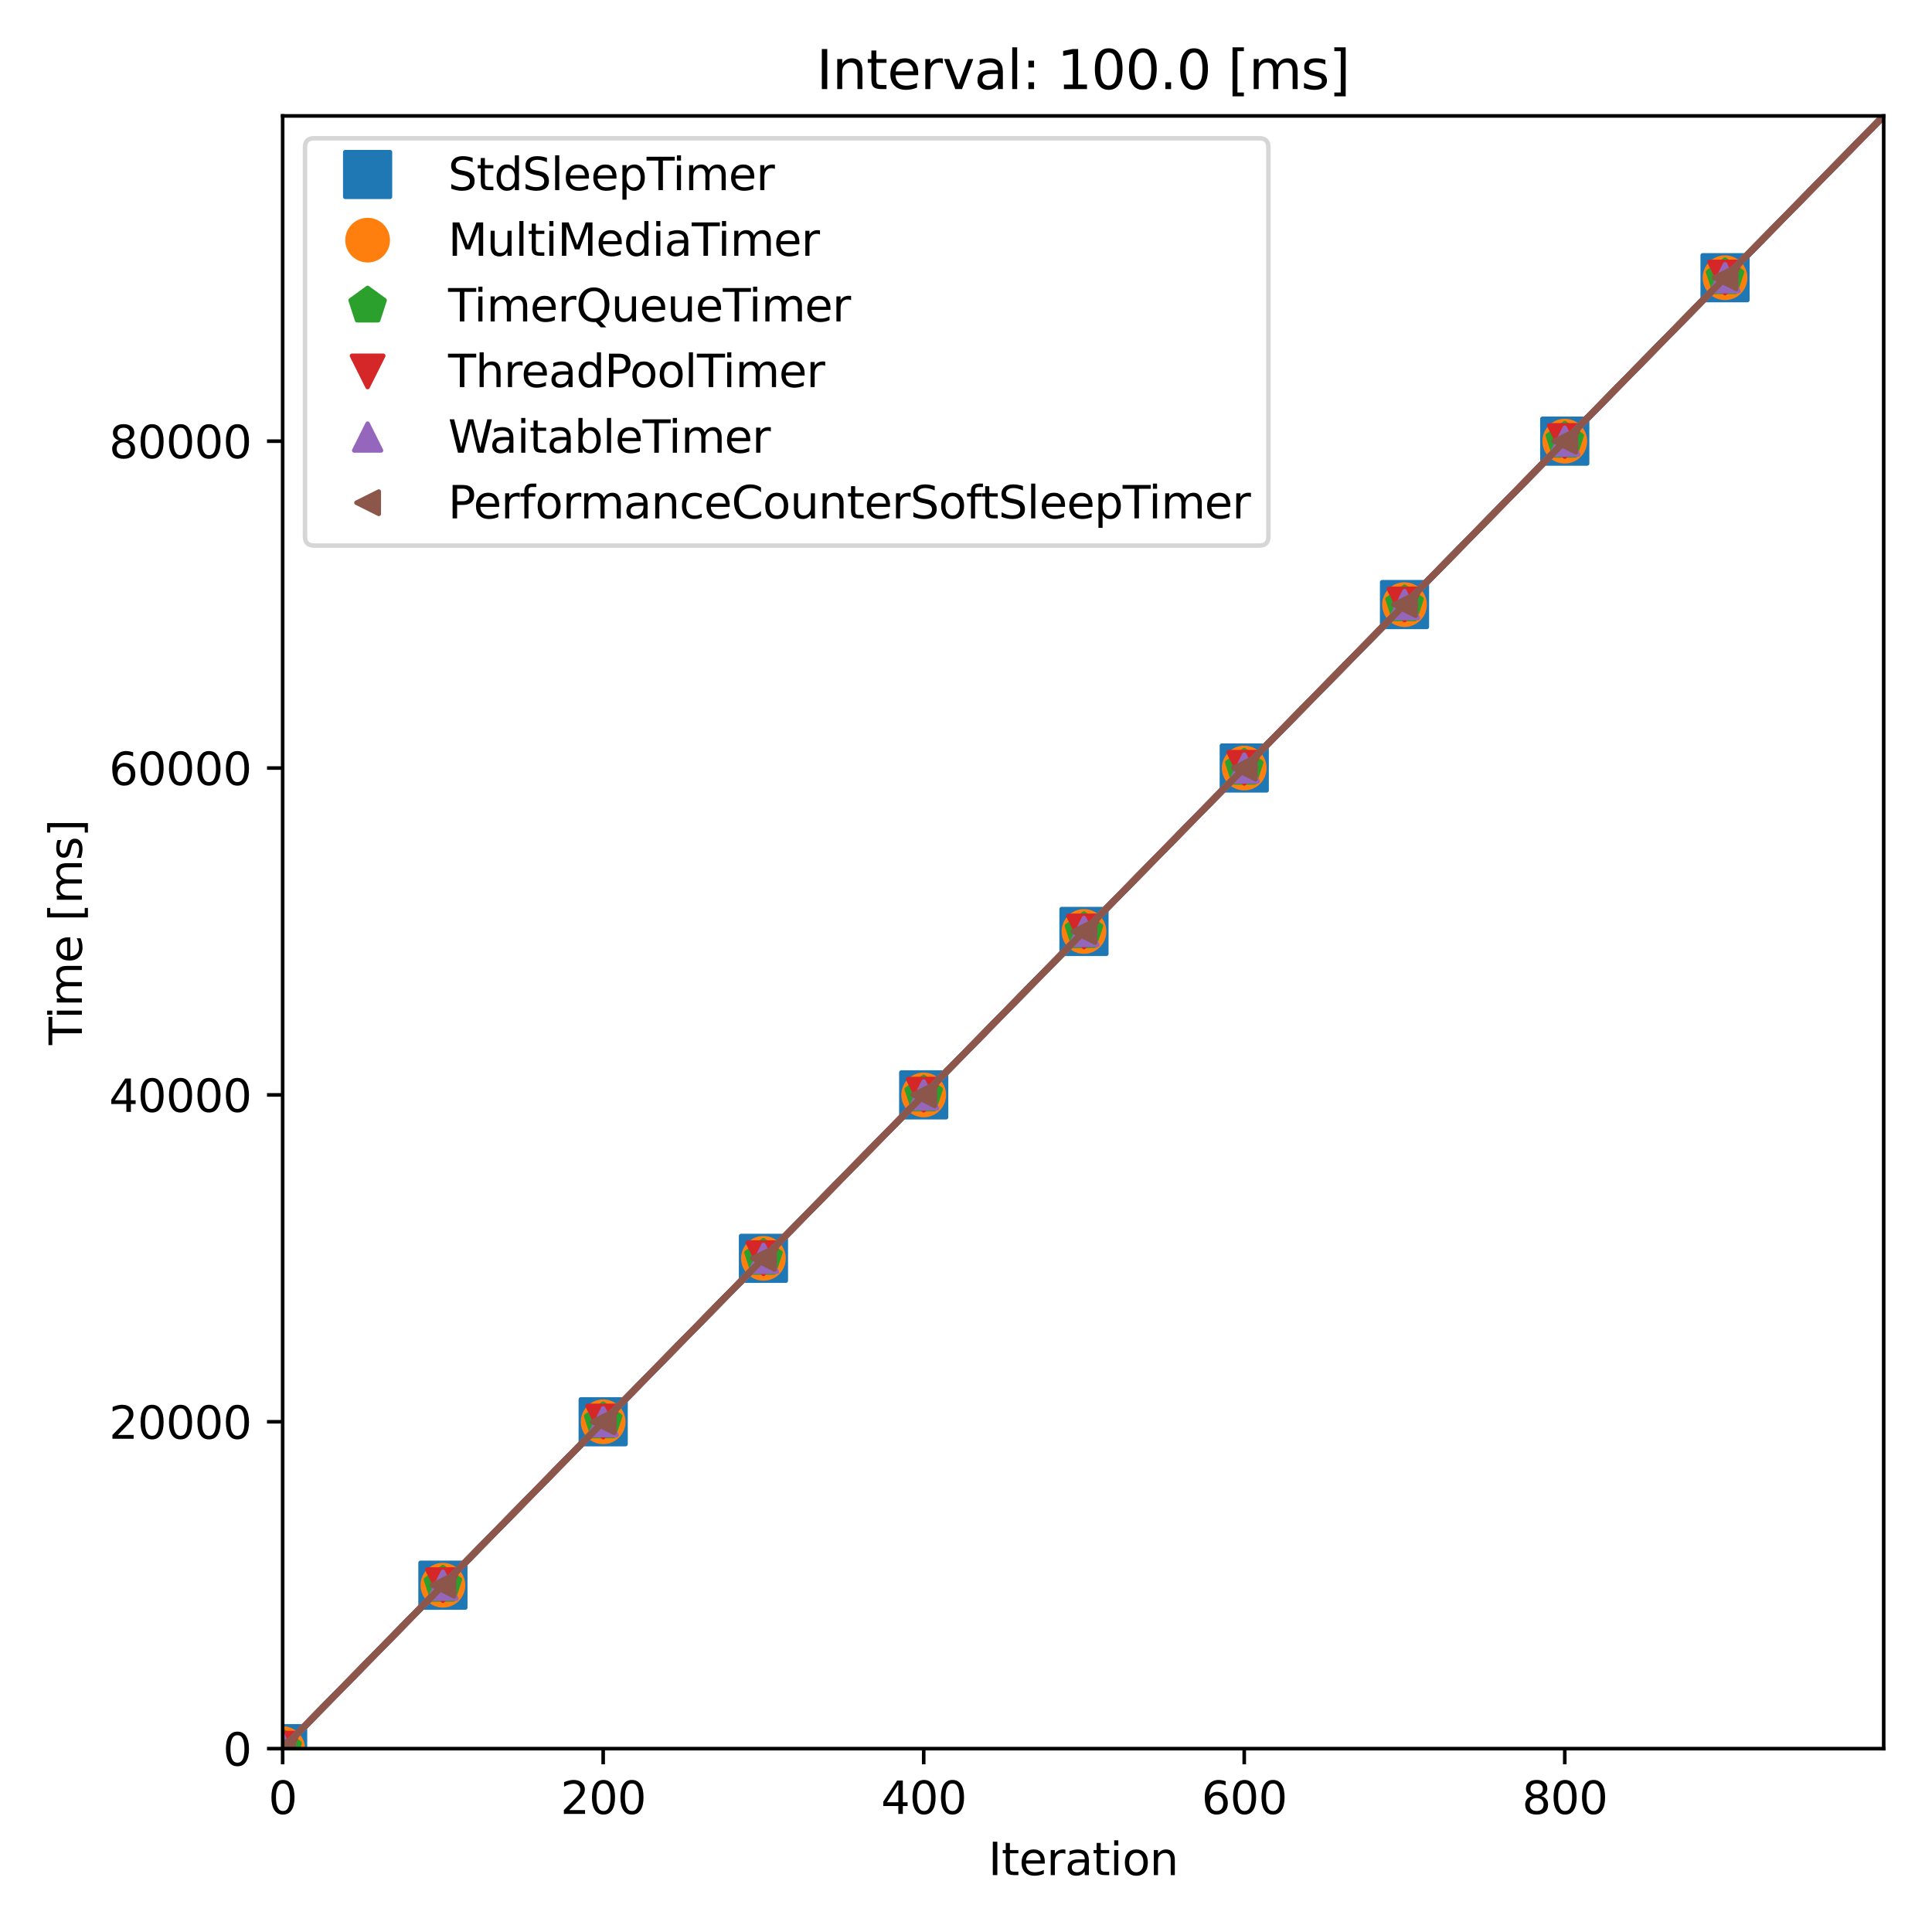 <?xml version="1.0" encoding="utf-8" standalone="no"?>
<!DOCTYPE svg PUBLIC "-//W3C//DTD SVG 1.1//EN"
  "http://www.w3.org/Graphics/SVG/1.1/DTD/svg11.dtd">
<svg xmlns:xlink="http://www.w3.org/1999/xlink" width="432pt" height="432pt" viewBox="0 0 432 432" xmlns="http://www.w3.org/2000/svg" version="1.1">
 <defs>
  <style type="text/css">*{stroke-linejoin: round; stroke-linecap: butt}</style>
 </defs>
 <g id="figure_1">
  <g id="patch_1">
   <path d="M 0 432 
L 432 432 
L 432 0 
L 0 0 
z
" style="fill: #ffffff"/>
  </g>
  <g id="axes_1">
   <g id="patch_2">
    <path d="M 63.2 391 
L 421.2 391 
L 421.2 25.92 
L 63.2 25.92 
z
" style="fill: #ffffff"/>
   </g>
   <g id="matplotlib.axis_1">
    <g id="xtick_1">
     <g id="line2d_1">
      <defs>
       <path id="mbe7ef3794d" d="M 0 0 
L 0 3.5 
" style="stroke: #000000; stroke-width: 0.8"/>
      </defs>
      <g>
       <use xlink:href="#mbe7ef3794d" x="63.2" y="391" style="stroke: #000000; stroke-width: 0.8"/>
      </g>
     </g>
     <g id="text_1">
      <!-- 0 -->
      <g transform="translate(60.019 405.598)scale(0.1 -0.1)">
       <defs>
        <path id="DejaVuSans-30" d="M 2034 4250 
Q 1547 4250 1301 3770 
Q 1056 3291 1056 2328 
Q 1056 1369 1301 889 
Q 1547 409 2034 409 
Q 2525 409 2770 889 
Q 3016 1369 3016 2328 
Q 3016 3291 2770 3770 
Q 2525 4250 2034 4250 
z
M 2034 4750 
Q 2819 4750 3233 4129 
Q 3647 3509 3647 2328 
Q 3647 1150 3233 529 
Q 2819 -91 2034 -91 
Q 1250 -91 836 529 
Q 422 1150 422 2328 
Q 422 3509 836 4129 
Q 1250 4750 2034 4750 
z
" transform="scale(0.016)"/>
       </defs>
       <use xlink:href="#DejaVuSans-30"/>
      </g>
     </g>
    </g>
    <g id="xtick_2">
     <g id="line2d_2">
      <g>
       <use xlink:href="#mbe7ef3794d" x="134.872" y="391" style="stroke: #000000; stroke-width: 0.8"/>
      </g>
     </g>
     <g id="text_2">
      <!-- 200 -->
      <g transform="translate(125.328 405.598)scale(0.1 -0.1)">
       <defs>
        <path id="DejaVuSans-32" d="M 1228 531 
L 3431 531 
L 3431 0 
L 469 0 
L 469 531 
Q 828 903 1448 1529 
Q 2069 2156 2228 2338 
Q 2531 2678 2651 2914 
Q 2772 3150 2772 3378 
Q 2772 3750 2511 3984 
Q 2250 4219 1831 4219 
Q 1534 4219 1204 4116 
Q 875 4013 500 3803 
L 500 4441 
Q 881 4594 1212 4672 
Q 1544 4750 1819 4750 
Q 2544 4750 2975 4387 
Q 3406 4025 3406 3419 
Q 3406 3131 3298 2873 
Q 3191 2616 2906 2266 
Q 2828 2175 2409 1742 
Q 1991 1309 1228 531 
z
" transform="scale(0.016)"/>
       </defs>
       <use xlink:href="#DejaVuSans-32"/>
       <use xlink:href="#DejaVuSans-30" x="63.623"/>
       <use xlink:href="#DejaVuSans-30" x="127.246"/>
      </g>
     </g>
    </g>
    <g id="xtick_3">
     <g id="line2d_3">
      <g>
       <use xlink:href="#mbe7ef3794d" x="206.543" y="391" style="stroke: #000000; stroke-width: 0.8"/>
      </g>
     </g>
     <g id="text_3">
      <!-- 400 -->
      <g transform="translate(197 405.598)scale(0.1 -0.1)">
       <defs>
        <path id="DejaVuSans-34" d="M 2419 4116 
L 825 1625 
L 2419 1625 
L 2419 4116 
z
M 2253 4666 
L 3047 4666 
L 3047 1625 
L 3713 1625 
L 3713 1100 
L 3047 1100 
L 3047 0 
L 2419 0 
L 2419 1100 
L 313 1100 
L 313 1709 
L 2253 4666 
z
" transform="scale(0.016)"/>
       </defs>
       <use xlink:href="#DejaVuSans-34"/>
       <use xlink:href="#DejaVuSans-30" x="63.623"/>
       <use xlink:href="#DejaVuSans-30" x="127.246"/>
      </g>
     </g>
    </g>
    <g id="xtick_4">
     <g id="line2d_4">
      <g>
       <use xlink:href="#mbe7ef3794d" x="278.215" y="391" style="stroke: #000000; stroke-width: 0.8"/>
      </g>
     </g>
     <g id="text_4">
      <!-- 600 -->
      <g transform="translate(268.671 405.598)scale(0.1 -0.1)">
       <defs>
        <path id="DejaVuSans-36" d="M 2113 2584 
Q 1688 2584 1439 2293 
Q 1191 2003 1191 1497 
Q 1191 994 1439 701 
Q 1688 409 2113 409 
Q 2538 409 2786 701 
Q 3034 994 3034 1497 
Q 3034 2003 2786 2293 
Q 2538 2584 2113 2584 
z
M 3366 4563 
L 3366 3988 
Q 3128 4100 2886 4159 
Q 2644 4219 2406 4219 
Q 1781 4219 1451 3797 
Q 1122 3375 1075 2522 
Q 1259 2794 1537 2939 
Q 1816 3084 2150 3084 
Q 2853 3084 3261 2657 
Q 3669 2231 3669 1497 
Q 3669 778 3244 343 
Q 2819 -91 2113 -91 
Q 1303 -91 875 529 
Q 447 1150 447 2328 
Q 447 3434 972 4092 
Q 1497 4750 2381 4750 
Q 2619 4750 2861 4703 
Q 3103 4656 3366 4563 
z
" transform="scale(0.016)"/>
       </defs>
       <use xlink:href="#DejaVuSans-36"/>
       <use xlink:href="#DejaVuSans-30" x="63.623"/>
       <use xlink:href="#DejaVuSans-30" x="127.246"/>
      </g>
     </g>
    </g>
    <g id="xtick_5">
     <g id="line2d_5">
      <g>
       <use xlink:href="#mbe7ef3794d" x="349.887" y="391" style="stroke: #000000; stroke-width: 0.8"/>
      </g>
     </g>
     <g id="text_5">
      <!-- 800 -->
      <g transform="translate(340.343 405.598)scale(0.1 -0.1)">
       <defs>
        <path id="DejaVuSans-38" d="M 2034 2216 
Q 1584 2216 1326 1975 
Q 1069 1734 1069 1313 
Q 1069 891 1326 650 
Q 1584 409 2034 409 
Q 2484 409 2743 651 
Q 3003 894 3003 1313 
Q 3003 1734 2745 1975 
Q 2488 2216 2034 2216 
z
M 1403 2484 
Q 997 2584 770 2862 
Q 544 3141 544 3541 
Q 544 4100 942 4425 
Q 1341 4750 2034 4750 
Q 2731 4750 3128 4425 
Q 3525 4100 3525 3541 
Q 3525 3141 3298 2862 
Q 3072 2584 2669 2484 
Q 3125 2378 3379 2068 
Q 3634 1759 3634 1313 
Q 3634 634 3220 271 
Q 2806 -91 2034 -91 
Q 1263 -91 848 271 
Q 434 634 434 1313 
Q 434 1759 690 2068 
Q 947 2378 1403 2484 
z
M 1172 3481 
Q 1172 3119 1398 2916 
Q 1625 2713 2034 2713 
Q 2441 2713 2670 2916 
Q 2900 3119 2900 3481 
Q 2900 3844 2670 4047 
Q 2441 4250 2034 4250 
Q 1625 4250 1398 4047 
Q 1172 3844 1172 3481 
z
" transform="scale(0.016)"/>
       </defs>
       <use xlink:href="#DejaVuSans-38"/>
       <use xlink:href="#DejaVuSans-30" x="63.623"/>
       <use xlink:href="#DejaVuSans-30" x="127.246"/>
      </g>
     </g>
    </g>
    <g id="text_6">
     <!-- Iteration -->
     <g transform="translate(220.991 419.277)scale(0.1 -0.1)">
      <defs>
       <path id="DejaVuSans-49" d="M 628 4666 
L 1259 4666 
L 1259 0 
L 628 0 
L 628 4666 
z
" transform="scale(0.016)"/>
       <path id="DejaVuSans-74" d="M 1172 4494 
L 1172 3500 
L 2356 3500 
L 2356 3053 
L 1172 3053 
L 1172 1153 
Q 1172 725 1289 603 
Q 1406 481 1766 481 
L 2356 481 
L 2356 0 
L 1766 0 
Q 1100 0 847 248 
Q 594 497 594 1153 
L 594 3053 
L 172 3053 
L 172 3500 
L 594 3500 
L 594 4494 
L 1172 4494 
z
" transform="scale(0.016)"/>
       <path id="DejaVuSans-65" d="M 3597 1894 
L 3597 1613 
L 953 1613 
Q 991 1019 1311 708 
Q 1631 397 2203 397 
Q 2534 397 2845 478 
Q 3156 559 3463 722 
L 3463 178 
Q 3153 47 2828 -22 
Q 2503 -91 2169 -91 
Q 1331 -91 842 396 
Q 353 884 353 1716 
Q 353 2575 817 3079 
Q 1281 3584 2069 3584 
Q 2775 3584 3186 3129 
Q 3597 2675 3597 1894 
z
M 3022 2063 
Q 3016 2534 2758 2815 
Q 2500 3097 2075 3097 
Q 1594 3097 1305 2825 
Q 1016 2553 972 2059 
L 3022 2063 
z
" transform="scale(0.016)"/>
       <path id="DejaVuSans-72" d="M 2631 2963 
Q 2534 3019 2420 3045 
Q 2306 3072 2169 3072 
Q 1681 3072 1420 2755 
Q 1159 2438 1159 1844 
L 1159 0 
L 581 0 
L 581 3500 
L 1159 3500 
L 1159 2956 
Q 1341 3275 1631 3429 
Q 1922 3584 2338 3584 
Q 2397 3584 2469 3576 
Q 2541 3569 2628 3553 
L 2631 2963 
z
" transform="scale(0.016)"/>
       <path id="DejaVuSans-61" d="M 2194 1759 
Q 1497 1759 1228 1600 
Q 959 1441 959 1056 
Q 959 750 1161 570 
Q 1363 391 1709 391 
Q 2188 391 2477 730 
Q 2766 1069 2766 1631 
L 2766 1759 
L 2194 1759 
z
M 3341 1997 
L 3341 0 
L 2766 0 
L 2766 531 
Q 2569 213 2275 61 
Q 1981 -91 1556 -91 
Q 1019 -91 701 211 
Q 384 513 384 1019 
Q 384 1609 779 1909 
Q 1175 2209 1959 2209 
L 2766 2209 
L 2766 2266 
Q 2766 2663 2505 2880 
Q 2244 3097 1772 3097 
Q 1472 3097 1187 3025 
Q 903 2953 641 2809 
L 641 3341 
Q 956 3463 1253 3523 
Q 1550 3584 1831 3584 
Q 2591 3584 2966 3190 
Q 3341 2797 3341 1997 
z
" transform="scale(0.016)"/>
       <path id="DejaVuSans-69" d="M 603 3500 
L 1178 3500 
L 1178 0 
L 603 0 
L 603 3500 
z
M 603 4863 
L 1178 4863 
L 1178 4134 
L 603 4134 
L 603 4863 
z
" transform="scale(0.016)"/>
       <path id="DejaVuSans-6f" d="M 1959 3097 
Q 1497 3097 1228 2736 
Q 959 2375 959 1747 
Q 959 1119 1226 758 
Q 1494 397 1959 397 
Q 2419 397 2687 759 
Q 2956 1122 2956 1747 
Q 2956 2369 2687 2733 
Q 2419 3097 1959 3097 
z
M 1959 3584 
Q 2709 3584 3137 3096 
Q 3566 2609 3566 1747 
Q 3566 888 3137 398 
Q 2709 -91 1959 -91 
Q 1206 -91 779 398 
Q 353 888 353 1747 
Q 353 2609 779 3096 
Q 1206 3584 1959 3584 
z
" transform="scale(0.016)"/>
       <path id="DejaVuSans-6e" d="M 3513 2113 
L 3513 0 
L 2938 0 
L 2938 2094 
Q 2938 2591 2744 2837 
Q 2550 3084 2163 3084 
Q 1697 3084 1428 2787 
Q 1159 2491 1159 1978 
L 1159 0 
L 581 0 
L 581 3500 
L 1159 3500 
L 1159 2956 
Q 1366 3272 1645 3428 
Q 1925 3584 2291 3584 
Q 2894 3584 3203 3211 
Q 3513 2838 3513 2113 
z
" transform="scale(0.016)"/>
      </defs>
      <use xlink:href="#DejaVuSans-49"/>
      <use xlink:href="#DejaVuSans-74" x="29.492"/>
      <use xlink:href="#DejaVuSans-65" x="68.701"/>
      <use xlink:href="#DejaVuSans-72" x="130.225"/>
      <use xlink:href="#DejaVuSans-61" x="171.338"/>
      <use xlink:href="#DejaVuSans-74" x="232.617"/>
      <use xlink:href="#DejaVuSans-69" x="271.826"/>
      <use xlink:href="#DejaVuSans-6f" x="299.609"/>
      <use xlink:href="#DejaVuSans-6e" x="360.791"/>
     </g>
    </g>
   </g>
   <g id="matplotlib.axis_2">
    <g id="ytick_1">
     <g id="line2d_6">
      <defs>
       <path id="mc6efdc3a70" d="M 0 0 
L -3.5 0 
" style="stroke: #000000; stroke-width: 0.8"/>
      </defs>
      <g>
       <use xlink:href="#mc6efdc3a70" x="63.2" y="391" style="stroke: #000000; stroke-width: 0.8"/>
      </g>
     </g>
     <g id="text_7">
      <!-- 0 -->
      <g transform="translate(49.837 394.799)scale(0.1 -0.1)">
       <use xlink:href="#DejaVuSans-30"/>
      </g>
     </g>
    </g>
    <g id="ytick_2">
     <g id="line2d_7">
      <g>
       <use xlink:href="#mc6efdc3a70" x="63.2" y="317.911" style="stroke: #000000; stroke-width: 0.8"/>
      </g>
     </g>
     <g id="text_8">
      <!-- 20000 -->
      <g transform="translate(24.387 321.71)scale(0.1 -0.1)">
       <use xlink:href="#DejaVuSans-32"/>
       <use xlink:href="#DejaVuSans-30" x="63.623"/>
       <use xlink:href="#DejaVuSans-30" x="127.246"/>
       <use xlink:href="#DejaVuSans-30" x="190.869"/>
       <use xlink:href="#DejaVuSans-30" x="254.492"/>
      </g>
     </g>
    </g>
    <g id="ytick_3">
     <g id="line2d_8">
      <g>
       <use xlink:href="#mc6efdc3a70" x="63.2" y="244.822" style="stroke: #000000; stroke-width: 0.8"/>
      </g>
     </g>
     <g id="text_9">
      <!-- 40000 -->
      <g transform="translate(24.387 248.621)scale(0.1 -0.1)">
       <use xlink:href="#DejaVuSans-34"/>
       <use xlink:href="#DejaVuSans-30" x="63.623"/>
       <use xlink:href="#DejaVuSans-30" x="127.246"/>
       <use xlink:href="#DejaVuSans-30" x="190.869"/>
       <use xlink:href="#DejaVuSans-30" x="254.492"/>
      </g>
     </g>
    </g>
    <g id="ytick_4">
     <g id="line2d_9">
      <g>
       <use xlink:href="#mc6efdc3a70" x="63.2" y="171.733" style="stroke: #000000; stroke-width: 0.8"/>
      </g>
     </g>
     <g id="text_10">
      <!-- 60000 -->
      <g transform="translate(24.387 175.532)scale(0.1 -0.1)">
       <use xlink:href="#DejaVuSans-36"/>
       <use xlink:href="#DejaVuSans-30" x="63.623"/>
       <use xlink:href="#DejaVuSans-30" x="127.246"/>
       <use xlink:href="#DejaVuSans-30" x="190.869"/>
       <use xlink:href="#DejaVuSans-30" x="254.492"/>
      </g>
     </g>
    </g>
    <g id="ytick_5">
     <g id="line2d_10">
      <g>
       <use xlink:href="#mc6efdc3a70" x="63.2" y="98.644" style="stroke: #000000; stroke-width: 0.8"/>
      </g>
     </g>
     <g id="text_11">
      <!-- 80000 -->
      <g transform="translate(24.387 102.443)scale(0.1 -0.1)">
       <use xlink:href="#DejaVuSans-38"/>
       <use xlink:href="#DejaVuSans-30" x="63.623"/>
       <use xlink:href="#DejaVuSans-30" x="127.246"/>
       <use xlink:href="#DejaVuSans-30" x="190.869"/>
       <use xlink:href="#DejaVuSans-30" x="254.492"/>
      </g>
     </g>
    </g>
    <g id="text_12">
     <!-- Time [ms] -->
     <g transform="translate(18.308 233.659)rotate(-90)scale(0.1 -0.1)">
      <defs>
       <path id="DejaVuSans-54" d="M -19 4666 
L 3928 4666 
L 3928 4134 
L 2272 4134 
L 2272 0 
L 1638 0 
L 1638 4134 
L -19 4134 
L -19 4666 
z
" transform="scale(0.016)"/>
       <path id="DejaVuSans-6d" d="M 3328 2828 
Q 3544 3216 3844 3400 
Q 4144 3584 4550 3584 
Q 5097 3584 5394 3201 
Q 5691 2819 5691 2113 
L 5691 0 
L 5113 0 
L 5113 2094 
Q 5113 2597 4934 2840 
Q 4756 3084 4391 3084 
Q 3944 3084 3684 2787 
Q 3425 2491 3425 1978 
L 3425 0 
L 2847 0 
L 2847 2094 
Q 2847 2600 2669 2842 
Q 2491 3084 2119 3084 
Q 1678 3084 1418 2786 
Q 1159 2488 1159 1978 
L 1159 0 
L 581 0 
L 581 3500 
L 1159 3500 
L 1159 2956 
Q 1356 3278 1631 3431 
Q 1906 3584 2284 3584 
Q 2666 3584 2933 3390 
Q 3200 3197 3328 2828 
z
" transform="scale(0.016)"/>
       <path id="DejaVuSans-20" transform="scale(0.016)"/>
       <path id="DejaVuSans-5b" d="M 550 4863 
L 1875 4863 
L 1875 4416 
L 1125 4416 
L 1125 -397 
L 1875 -397 
L 1875 -844 
L 550 -844 
L 550 4863 
z
" transform="scale(0.016)"/>
       <path id="DejaVuSans-73" d="M 2834 3397 
L 2834 2853 
Q 2591 2978 2328 3040 
Q 2066 3103 1784 3103 
Q 1356 3103 1142 2972 
Q 928 2841 928 2578 
Q 928 2378 1081 2264 
Q 1234 2150 1697 2047 
L 1894 2003 
Q 2506 1872 2764 1633 
Q 3022 1394 3022 966 
Q 3022 478 2636 193 
Q 2250 -91 1575 -91 
Q 1294 -91 989 -36 
Q 684 19 347 128 
L 347 722 
Q 666 556 975 473 
Q 1284 391 1588 391 
Q 1994 391 2212 530 
Q 2431 669 2431 922 
Q 2431 1156 2273 1281 
Q 2116 1406 1581 1522 
L 1381 1569 
Q 847 1681 609 1914 
Q 372 2147 372 2553 
Q 372 3047 722 3315 
Q 1072 3584 1716 3584 
Q 2034 3584 2315 3537 
Q 2597 3491 2834 3397 
z
" transform="scale(0.016)"/>
       <path id="DejaVuSans-5d" d="M 1947 4863 
L 1947 -844 
L 622 -844 
L 622 -397 
L 1369 -397 
L 1369 4416 
L 622 4416 
L 622 4863 
L 1947 4863 
z
" transform="scale(0.016)"/>
      </defs>
      <use xlink:href="#DejaVuSans-54"/>
      <use xlink:href="#DejaVuSans-69" x="57.959"/>
      <use xlink:href="#DejaVuSans-6d" x="85.742"/>
      <use xlink:href="#DejaVuSans-65" x="183.154"/>
      <use xlink:href="#DejaVuSans-20" x="244.678"/>
      <use xlink:href="#DejaVuSans-5b" x="276.465"/>
      <use xlink:href="#DejaVuSans-6d" x="315.479"/>
      <use xlink:href="#DejaVuSans-73" x="412.891"/>
      <use xlink:href="#DejaVuSans-5d" x="464.99"/>
     </g>
    </g>
   </g>
   <g id="line2d_11">
    <path d="M 63.2 391 
L 100.469 352.991 
L 204.035 247.38 
L 226.253 224.719 
L 260.655 189.638 
L 290.399 159.305 
L 318.351 130.804 
L 338.778 109.969 
L 419.408 27.746 
L 421.2 25.914 
L 421.2 25.914 
" clip-path="url(#p85912ff016)" style="fill: none; stroke: #1f77b4; stroke-width: 1.5; stroke-linecap: square"/>
   </g>
   <g id="line2d_12">
    <path d="M 63.2 391 
L 99.036 354.455 
L 134.872 317.909 
L 170.708 281.365 
L 206.543 244.819 
L 242.379 208.275 
L 278.215 171.729 
L 314.051 135.186 
L 349.887 98.642 
L 385.723 62.096 
" clip-path="url(#p85912ff016)" style="fill: none"/>
    <defs>
     <path id="m8aabc9dc36" d="M -5 5 
L 5 5 
L 5 -5 
L -5 -5 
z
" style="stroke: #1f77b4; stroke-linejoin: miter"/>
    </defs>
    <g clip-path="url(#p85912ff016)">
     <use xlink:href="#m8aabc9dc36" x="63.2" y="391" style="fill: #1f77b4; stroke: #1f77b4; stroke-linejoin: miter"/>
     <use xlink:href="#m8aabc9dc36" x="99.036" y="354.455" style="fill: #1f77b4; stroke: #1f77b4; stroke-linejoin: miter"/>
     <use xlink:href="#m8aabc9dc36" x="134.872" y="317.909" style="fill: #1f77b4; stroke: #1f77b4; stroke-linejoin: miter"/>
     <use xlink:href="#m8aabc9dc36" x="170.708" y="281.365" style="fill: #1f77b4; stroke: #1f77b4; stroke-linejoin: miter"/>
     <use xlink:href="#m8aabc9dc36" x="206.543" y="244.819" style="fill: #1f77b4; stroke: #1f77b4; stroke-linejoin: miter"/>
     <use xlink:href="#m8aabc9dc36" x="242.379" y="208.275" style="fill: #1f77b4; stroke: #1f77b4; stroke-linejoin: miter"/>
     <use xlink:href="#m8aabc9dc36" x="278.215" y="171.729" style="fill: #1f77b4; stroke: #1f77b4; stroke-linejoin: miter"/>
     <use xlink:href="#m8aabc9dc36" x="314.051" y="135.186" style="fill: #1f77b4; stroke: #1f77b4; stroke-linejoin: miter"/>
     <use xlink:href="#m8aabc9dc36" x="349.887" y="98.642" style="fill: #1f77b4; stroke: #1f77b4; stroke-linejoin: miter"/>
     <use xlink:href="#m8aabc9dc36" x="385.723" y="62.096" style="fill: #1f77b4; stroke: #1f77b4; stroke-linejoin: miter"/>
    </g>
   </g>
   <g id="line2d_13">
    <path d="M 63.2 391 
L 89.719 363.958 
L 421.2 25.92 
L 421.2 25.92 
" clip-path="url(#p85912ff016)" style="fill: none; stroke: #ff7f0e; stroke-width: 1.5; stroke-linecap: square"/>
   </g>
   <g id="line2d_14">
    <path d="M 63.2 391 
L 99.036 354.457 
L 134.872 317.913 
L 170.708 281.368 
L 206.543 244.823 
L 242.379 208.278 
L 278.215 171.733 
L 314.051 135.189 
L 349.887 98.644 
L 385.723 62.1 
" clip-path="url(#p85912ff016)" style="fill: none"/>
    <defs>
     <path id="m4d61221fbb" d="M 0 4.5 
C 1.193 4.5 2.338 4.026 3.182 3.182 
C 4.026 2.338 4.5 1.193 4.5 0 
C 4.5 -1.193 4.026 -2.338 3.182 -3.182 
C 2.338 -4.026 1.193 -4.5 0 -4.5 
C -1.193 -4.5 -2.338 -4.026 -3.182 -3.182 
C -4.026 -2.338 -4.5 -1.193 -4.5 0 
C -4.5 1.193 -4.026 2.338 -3.182 3.182 
C -2.338 4.026 -1.193 4.5 0 4.5 
z
" style="stroke: #ff7f0e"/>
    </defs>
    <g clip-path="url(#p85912ff016)">
     <use xlink:href="#m4d61221fbb" x="63.2" y="391" style="fill: #ff7f0e; stroke: #ff7f0e"/>
     <use xlink:href="#m4d61221fbb" x="99.036" y="354.457" style="fill: #ff7f0e; stroke: #ff7f0e"/>
     <use xlink:href="#m4d61221fbb" x="134.872" y="317.913" style="fill: #ff7f0e; stroke: #ff7f0e"/>
     <use xlink:href="#m4d61221fbb" x="170.708" y="281.368" style="fill: #ff7f0e; stroke: #ff7f0e"/>
     <use xlink:href="#m4d61221fbb" x="206.543" y="244.823" style="fill: #ff7f0e; stroke: #ff7f0e"/>
     <use xlink:href="#m4d61221fbb" x="242.379" y="208.278" style="fill: #ff7f0e; stroke: #ff7f0e"/>
     <use xlink:href="#m4d61221fbb" x="278.215" y="171.733" style="fill: #ff7f0e; stroke: #ff7f0e"/>
     <use xlink:href="#m4d61221fbb" x="314.051" y="135.189" style="fill: #ff7f0e; stroke: #ff7f0e"/>
     <use xlink:href="#m4d61221fbb" x="349.887" y="98.644" style="fill: #ff7f0e; stroke: #ff7f0e"/>
     <use xlink:href="#m4d61221fbb" x="385.723" y="62.1" style="fill: #ff7f0e; stroke: #ff7f0e"/>
    </g>
   </g>
   <g id="line2d_15">
    <path d="M 63.2 391 
L 64.992 389.132 
L 68.217 385.865 
L 70.009 384.003 
L 72.876 381.112 
L 83.268 370.523 
L 85.06 368.659 
L 87.927 365.771 
L 89.002 364.664 
L 91.152 362.46 
L 94.377 359.195 
L 96.169 357.323 
L 99.753 353.719 
L 101.186 352.217 
L 107.278 346.041 
L 108.353 344.935 
L 111.22 342.009 
L 116.595 336.536 
L 117.67 335.43 
L 120.896 332.153 
L 122.329 330.656 
L 126.988 325.942 
L 128.78 324.087 
L 131.288 321.542 
L 135.588 317.176 
L 137.022 315.664 
L 143.114 309.505 
L 144.547 307.999 
L 147.773 304.751 
L 149.564 302.888 
L 152.073 300.335 
L 156.732 295.612 
L 158.165 294.103 
L 161.749 290.498 
L 162.824 289.377 
L 165.332 286.841 
L 167.124 284.981 
L 170.349 281.721 
L 172.141 279.858 
L 177.158 274.782 
L 178.233 273.668 
L 180.742 271.117 
L 182.533 269.264 
L 185.759 266.005 
L 187.55 264.137 
L 190.059 261.599 
L 195.076 256.513 
L 196.509 254.999 
L 201.168 250.294 
L 202.601 248.818 
L 205.468 245.913 
L 206.543 244.798 
L 209.052 242.247 
L 210.485 240.765 
L 213.711 237.507 
L 214.786 236.4 
L 217.652 233.49 
L 219.086 231.992 
L 223.745 227.269 
L 225.536 225.406 
L 228.403 222.495 
L 232.345 218.475 
L 238.437 212.275 
L 242.738 207.904 
L 244.529 206.045 
L 246.321 204.248 
L 247.755 202.739 
L 252.772 197.678 
L 254.205 196.168 
L 257.43 192.917 
L 258.505 191.813 
L 262.806 187.446 
L 264.239 185.946 
L 267.823 182.315 
L 269.614 180.462 
L 272.123 177.905 
L 276.782 173.178 
L 278.573 171.314 
L 282.157 167.706 
L 283.59 166.208 
L 288.249 161.492 
L 290.041 159.626 
L 292.908 156.727 
L 295.775 153.811 
L 297.208 152.31 
L 301.867 147.609 
L 303.3 146.103 
L 306.525 142.845 
L 307.6 141.746 
L 310.467 138.838 
L 311.901 137.328 
L 315.484 133.724 
L 316.918 132.219 
L 319.068 130.068 
L 320.86 128.205 
L 323.727 125.298 
L 330.177 118.731 
L 331.969 116.865 
L 334.119 114.711 
L 335.911 112.84 
L 339.494 109.232 
L 341.286 107.373 
L 344.153 104.477 
L 345.228 103.363 
L 347.737 100.822 
L 349.17 99.359 
L 350.962 97.508 
L 353.829 94.608 
L 358.129 90.238 
L 359.562 88.733 
L 363.863 84.379 
L 365.296 82.879 
L 369.238 78.906 
L 370.671 77.399 
L 375.33 72.692 
L 376.764 71.193 
L 381.422 66.477 
L 383.214 64.602 
L 386.081 61.695 
L 389.306 58.425 
L 391.098 56.565 
L 393.606 54.023 
L 398.265 49.307 
L 400.057 47.445 
L 402.924 44.551 
L 403.999 43.433 
L 407.224 40.17 
L 408.299 39.044 
L 411.166 36.134 
L 415.466 31.756 
L 417.258 29.898 
L 420.842 26.282 
L 421.2 25.873 
L 421.2 25.873 
" clip-path="url(#p85912ff016)" style="fill: none; stroke: #2ca02c; stroke-width: 1.5; stroke-linecap: square"/>
   </g>
   <g id="line2d_16">
    <path d="M 63.2 391 
L 99.036 354.421 
L 134.872 317.87 
L 170.708 281.318 
L 206.543 244.798 
L 242.379 208.264 
L 278.215 171.724 
L 314.051 135.182 
L 349.887 98.613 
L 385.723 62.044 
" clip-path="url(#p85912ff016)" style="fill: none"/>
    <defs>
     <path id="m25c665429c" d="M 0 -4 
L -3.804 -1.236 
L -2.351 3.236 
L 2.351 3.236 
L 3.804 -1.236 
z
" style="stroke: #2ca02c; stroke-linejoin: miter"/>
    </defs>
    <g clip-path="url(#p85912ff016)">
     <use xlink:href="#m25c665429c" x="63.2" y="391" style="fill: #2ca02c; stroke: #2ca02c; stroke-linejoin: miter"/>
     <use xlink:href="#m25c665429c" x="99.036" y="354.421" style="fill: #2ca02c; stroke: #2ca02c; stroke-linejoin: miter"/>
     <use xlink:href="#m25c665429c" x="134.872" y="317.87" style="fill: #2ca02c; stroke: #2ca02c; stroke-linejoin: miter"/>
     <use xlink:href="#m25c665429c" x="170.708" y="281.318" style="fill: #2ca02c; stroke: #2ca02c; stroke-linejoin: miter"/>
     <use xlink:href="#m25c665429c" x="206.543" y="244.798" style="fill: #2ca02c; stroke: #2ca02c; stroke-linejoin: miter"/>
     <use xlink:href="#m25c665429c" x="242.379" y="208.264" style="fill: #2ca02c; stroke: #2ca02c; stroke-linejoin: miter"/>
     <use xlink:href="#m25c665429c" x="278.215" y="171.724" style="fill: #2ca02c; stroke: #2ca02c; stroke-linejoin: miter"/>
     <use xlink:href="#m25c665429c" x="314.051" y="135.182" style="fill: #2ca02c; stroke: #2ca02c; stroke-linejoin: miter"/>
     <use xlink:href="#m25c665429c" x="349.887" y="98.613" style="fill: #2ca02c; stroke: #2ca02c; stroke-linejoin: miter"/>
     <use xlink:href="#m25c665429c" x="385.723" y="62.044" style="fill: #2ca02c; stroke: #2ca02c; stroke-linejoin: miter"/>
    </g>
   </g>
   <g id="line2d_17">
    <path d="M 63.2 391 
L 64.992 389.137 
L 69.65 384.417 
L 70.726 383.302 
L 73.234 380.749 
L 77.534 376.382 
L 78.609 375.275 
L 83.626 370.155 
L 84.702 369.056 
L 90.077 363.59 
L 91.869 361.718 
L 94.019 359.515 
L 101.544 351.894 
L 102.978 350.388 
L 105.128 348.236 
L 106.92 346.377 
L 109.787 343.481 
L 110.862 342.372 
L 113.37 339.821 
L 118.029 335.071 
L 119.821 333.215 
L 123.046 329.967 
L 124.479 328.464 
L 128.063 324.85 
L 129.138 323.734 
L 133.438 319.372 
L 135.23 317.507 
L 138.097 314.607 
L 139.172 313.503 
L 141.68 310.951 
L 142.756 309.845 
L 144.547 308.041 
L 145.981 306.535 
L 150.639 301.815 
L 152.431 299.949 
L 156.015 296.338 
L 157.807 294.487 
L 160.673 291.594 
L 161.749 290.474 
L 164.257 287.934 
L 165.332 286.832 
L 168.916 283.191 
L 170.349 281.694 
L 178.95 272.961 
L 180.742 271.093 
L 183.967 267.842 
L 185.4 266.341 
L 188.625 263.088 
L 190.417 261.224 
L 192.567 259.027 
L 196.151 255.41 
L 197.226 254.303 
L 201.526 249.931 
L 203.318 248.077 
L 206.185 245.177 
L 207.26 244.069 
L 209.769 241.527 
L 211.56 239.67 
L 214.786 236.407 
L 216.577 234.542 
L 220.161 230.934 
L 221.594 229.417 
L 226.611 224.346 
L 228.403 222.489 
L 231.628 219.233 
L 232.704 218.125 
L 236.645 214.11 
L 237.721 213 
L 239.512 211.157 
L 242.379 208.275 
L 243.813 206.76 
L 247.396 203.153 
L 249.188 201.293 
L 250.98 199.496 
L 252.772 197.635 
L 256.355 194.015 
L 257.789 192.513 
L 261.731 188.505 
L 266.389 183.77 
L 268.181 181.912 
L 271.048 179.004 
L 275.707 174.285 
L 277.498 172.424 
L 280.007 169.873 
L 289.324 160.371 
L 291.116 158.573 
L 292.908 156.705 
L 295.416 154.154 
L 298.641 150.887 
L 300.075 149.43 
L 306.525 142.846 
L 308.317 140.993 
L 311.901 137.368 
L 313.692 135.507 
L 316.559 132.599 
L 321.218 127.878 
L 323.01 126.015 
L 325.877 123.125 
L 326.952 122.01 
L 329.46 119.452 
L 409.733 37.607 
L 410.808 36.496 
L 414.033 33.227 
L 415.466 31.716 
L 419.05 28.107 
L 420.125 26.991 
L 421.2 25.895 
L 421.2 25.895 
" clip-path="url(#p85912ff016)" style="fill: none; stroke: #d62728; stroke-width: 1.5; stroke-linecap: square"/>
   </g>
   <g id="line2d_18">
    <path d="M 63.2 391 
L 99.036 354.44 
L 134.872 317.855 
L 170.708 281.335 
L 206.543 244.768 
L 242.379 208.275 
L 278.215 171.678 
L 314.051 135.162 
L 349.887 98.599 
L 385.723 62.056 
" clip-path="url(#p85912ff016)" style="fill: none"/>
    <defs>
     <path id="m80fc80d16a" d="M -0 3.5 
L 3.5 -3.5 
L -3.5 -3.5 
z
" style="stroke: #d62728; stroke-linejoin: miter"/>
    </defs>
    <g clip-path="url(#p85912ff016)">
     <use xlink:href="#m80fc80d16a" x="63.2" y="391" style="fill: #d62728; stroke: #d62728; stroke-linejoin: miter"/>
     <use xlink:href="#m80fc80d16a" x="99.036" y="354.44" style="fill: #d62728; stroke: #d62728; stroke-linejoin: miter"/>
     <use xlink:href="#m80fc80d16a" x="134.872" y="317.855" style="fill: #d62728; stroke: #d62728; stroke-linejoin: miter"/>
     <use xlink:href="#m80fc80d16a" x="170.708" y="281.335" style="fill: #d62728; stroke: #d62728; stroke-linejoin: miter"/>
     <use xlink:href="#m80fc80d16a" x="206.543" y="244.768" style="fill: #d62728; stroke: #d62728; stroke-linejoin: miter"/>
     <use xlink:href="#m80fc80d16a" x="242.379" y="208.275" style="fill: #d62728; stroke: #d62728; stroke-linejoin: miter"/>
     <use xlink:href="#m80fc80d16a" x="278.215" y="171.678" style="fill: #d62728; stroke: #d62728; stroke-linejoin: miter"/>
     <use xlink:href="#m80fc80d16a" x="314.051" y="135.162" style="fill: #d62728; stroke: #d62728; stroke-linejoin: miter"/>
     <use xlink:href="#m80fc80d16a" x="349.887" y="98.599" style="fill: #d62728; stroke: #d62728; stroke-linejoin: miter"/>
     <use xlink:href="#m80fc80d16a" x="385.723" y="62.056" style="fill: #d62728; stroke: #d62728; stroke-linejoin: miter"/>
    </g>
   </g>
   <g id="line2d_19">
    <path d="M 63.2 391 
L 421.2 25.919 
L 421.2 25.919 
" clip-path="url(#p85912ff016)" style="fill: none; stroke: #9467bd; stroke-width: 1.5; stroke-linecap: square"/>
   </g>
   <g id="line2d_20">
    <path d="M 63.2 391 
L 99.036 354.454 
L 134.872 317.91 
L 170.708 281.366 
L 206.543 244.822 
L 242.379 208.275 
L 278.215 171.731 
L 314.051 135.189 
L 349.887 98.643 
L 385.723 62.098 
" clip-path="url(#p85912ff016)" style="fill: none"/>
    <defs>
     <path id="m91b49b714c" d="M 0 -3 
L -3 3 
L 3 3 
z
" style="stroke: #9467bd; stroke-linejoin: miter"/>
    </defs>
    <g clip-path="url(#p85912ff016)">
     <use xlink:href="#m91b49b714c" x="63.2" y="391" style="fill: #9467bd; stroke: #9467bd; stroke-linejoin: miter"/>
     <use xlink:href="#m91b49b714c" x="99.036" y="354.454" style="fill: #9467bd; stroke: #9467bd; stroke-linejoin: miter"/>
     <use xlink:href="#m91b49b714c" x="134.872" y="317.91" style="fill: #9467bd; stroke: #9467bd; stroke-linejoin: miter"/>
     <use xlink:href="#m91b49b714c" x="170.708" y="281.366" style="fill: #9467bd; stroke: #9467bd; stroke-linejoin: miter"/>
     <use xlink:href="#m91b49b714c" x="206.543" y="244.822" style="fill: #9467bd; stroke: #9467bd; stroke-linejoin: miter"/>
     <use xlink:href="#m91b49b714c" x="242.379" y="208.275" style="fill: #9467bd; stroke: #9467bd; stroke-linejoin: miter"/>
     <use xlink:href="#m91b49b714c" x="278.215" y="171.731" style="fill: #9467bd; stroke: #9467bd; stroke-linejoin: miter"/>
     <use xlink:href="#m91b49b714c" x="314.051" y="135.189" style="fill: #9467bd; stroke: #9467bd; stroke-linejoin: miter"/>
     <use xlink:href="#m91b49b714c" x="349.887" y="98.643" style="fill: #9467bd; stroke: #9467bd; stroke-linejoin: miter"/>
     <use xlink:href="#m91b49b714c" x="385.723" y="62.098" style="fill: #9467bd; stroke: #9467bd; stroke-linejoin: miter"/>
    </g>
   </g>
   <g id="line2d_21">
    <path d="M 63.2 391 
L 421.2 25.92 
L 421.2 25.92 
" clip-path="url(#p85912ff016)" style="fill: none; stroke: #8c564b; stroke-width: 1.5; stroke-linecap: square"/>
   </g>
   <g id="line2d_22">
    <path d="M 63.2 391 
L 99.036 354.455 
L 134.872 317.911 
L 170.708 281.366 
L 206.543 244.822 
L 242.379 208.277 
L 278.215 171.733 
L 314.051 135.188 
L 349.887 98.644 
L 385.723 62.099 
" clip-path="url(#p85912ff016)" style="fill: none"/>
    <defs>
     <path id="m37c0bbf725" d="M -2.5 -0 
L 2.5 2.5 
L 2.5 -2.5 
z
" style="stroke: #8c564b; stroke-linejoin: miter"/>
    </defs>
    <g clip-path="url(#p85912ff016)">
     <use xlink:href="#m37c0bbf725" x="63.2" y="391" style="fill: #8c564b; stroke: #8c564b; stroke-linejoin: miter"/>
     <use xlink:href="#m37c0bbf725" x="99.036" y="354.455" style="fill: #8c564b; stroke: #8c564b; stroke-linejoin: miter"/>
     <use xlink:href="#m37c0bbf725" x="134.872" y="317.911" style="fill: #8c564b; stroke: #8c564b; stroke-linejoin: miter"/>
     <use xlink:href="#m37c0bbf725" x="170.708" y="281.366" style="fill: #8c564b; stroke: #8c564b; stroke-linejoin: miter"/>
     <use xlink:href="#m37c0bbf725" x="206.543" y="244.822" style="fill: #8c564b; stroke: #8c564b; stroke-linejoin: miter"/>
     <use xlink:href="#m37c0bbf725" x="242.379" y="208.277" style="fill: #8c564b; stroke: #8c564b; stroke-linejoin: miter"/>
     <use xlink:href="#m37c0bbf725" x="278.215" y="171.733" style="fill: #8c564b; stroke: #8c564b; stroke-linejoin: miter"/>
     <use xlink:href="#m37c0bbf725" x="314.051" y="135.188" style="fill: #8c564b; stroke: #8c564b; stroke-linejoin: miter"/>
     <use xlink:href="#m37c0bbf725" x="349.887" y="98.644" style="fill: #8c564b; stroke: #8c564b; stroke-linejoin: miter"/>
     <use xlink:href="#m37c0bbf725" x="385.723" y="62.099" style="fill: #8c564b; stroke: #8c564b; stroke-linejoin: miter"/>
    </g>
   </g>
   <g id="patch_3">
    <path d="M 63.2 391 
L 63.2 25.92 
" style="fill: none; stroke: #000000; stroke-width: 0.8; stroke-linejoin: miter; stroke-linecap: square"/>
   </g>
   <g id="patch_4">
    <path d="M 421.2 391 
L 421.2 25.92 
" style="fill: none; stroke: #000000; stroke-width: 0.8; stroke-linejoin: miter; stroke-linecap: square"/>
   </g>
   <g id="patch_5">
    <path d="M 63.2 391 
L 421.2 391 
" style="fill: none; stroke: #000000; stroke-width: 0.8; stroke-linejoin: miter; stroke-linecap: square"/>
   </g>
   <g id="patch_6">
    <path d="M 63.2 25.92 
L 421.2 25.92 
" style="fill: none; stroke: #000000; stroke-width: 0.8; stroke-linejoin: miter; stroke-linecap: square"/>
   </g>
   <g id="text_13">
    <!-- Interval: 100.0 [ms] -->
    <g transform="translate(182.558 19.92)scale(0.12 -0.12)">
     <defs>
      <path id="DejaVuSans-76" d="M 191 3500 
L 800 3500 
L 1894 563 
L 2988 3500 
L 3597 3500 
L 2284 0 
L 1503 0 
L 191 3500 
z
" transform="scale(0.016)"/>
      <path id="DejaVuSans-6c" d="M 603 4863 
L 1178 4863 
L 1178 0 
L 603 0 
L 603 4863 
z
" transform="scale(0.016)"/>
      <path id="DejaVuSans-3a" d="M 750 794 
L 1409 794 
L 1409 0 
L 750 0 
L 750 794 
z
M 750 3309 
L 1409 3309 
L 1409 2516 
L 750 2516 
L 750 3309 
z
" transform="scale(0.016)"/>
      <path id="DejaVuSans-31" d="M 794 531 
L 1825 531 
L 1825 4091 
L 703 3866 
L 703 4441 
L 1819 4666 
L 2450 4666 
L 2450 531 
L 3481 531 
L 3481 0 
L 794 0 
L 794 531 
z
" transform="scale(0.016)"/>
      <path id="DejaVuSans-2e" d="M 684 794 
L 1344 794 
L 1344 0 
L 684 0 
L 684 794 
z
" transform="scale(0.016)"/>
     </defs>
     <use xlink:href="#DejaVuSans-49"/>
     <use xlink:href="#DejaVuSans-6e" x="29.492"/>
     <use xlink:href="#DejaVuSans-74" x="92.871"/>
     <use xlink:href="#DejaVuSans-65" x="132.08"/>
     <use xlink:href="#DejaVuSans-72" x="193.604"/>
     <use xlink:href="#DejaVuSans-76" x="234.717"/>
     <use xlink:href="#DejaVuSans-61" x="293.896"/>
     <use xlink:href="#DejaVuSans-6c" x="355.176"/>
     <use xlink:href="#DejaVuSans-3a" x="382.959"/>
     <use xlink:href="#DejaVuSans-20" x="416.65"/>
     <use xlink:href="#DejaVuSans-31" x="448.438"/>
     <use xlink:href="#DejaVuSans-30" x="512.061"/>
     <use xlink:href="#DejaVuSans-30" x="575.684"/>
     <use xlink:href="#DejaVuSans-2e" x="639.307"/>
     <use xlink:href="#DejaVuSans-30" x="671.094"/>
     <use xlink:href="#DejaVuSans-20" x="734.717"/>
     <use xlink:href="#DejaVuSans-5b" x="766.504"/>
     <use xlink:href="#DejaVuSans-6d" x="805.518"/>
     <use xlink:href="#DejaVuSans-73" x="902.93"/>
     <use xlink:href="#DejaVuSans-5d" x="955.029"/>
    </g>
   </g>
   <g id="legend_1">
    <g id="patch_7">
     <path d="M 70.2 121.989 
L 281.617 121.989 
Q 283.617 121.989 283.617 119.989 
L 283.617 32.92 
Q 283.617 30.92 281.617 30.92 
L 70.2 30.92 
Q 68.2 30.92 68.2 32.92 
L 68.2 119.989 
Q 68.2 121.989 70.2 121.989 
z
" style="fill: #ffffff; opacity: 0.8; stroke: #cccccc; stroke-linejoin: miter"/>
    </g>
    <g id="line2d_23">
     <path d="M 72.2 39.018 
L 82.2 39.018 
L 92.2 39.018 
" style="fill: none"/>
     <g>
      <use xlink:href="#m8aabc9dc36" x="82.2" y="39.018" style="fill: #1f77b4; stroke: #1f77b4; stroke-linejoin: miter"/>
     </g>
    </g>
    <g id="text_14">
     <!-- StdSleepTimer -->
     <g transform="translate(100.2 42.518)scale(0.1 -0.1)">
      <defs>
       <path id="DejaVuSans-53" d="M 3425 4513 
L 3425 3897 
Q 3066 4069 2747 4153 
Q 2428 4238 2131 4238 
Q 1616 4238 1336 4038 
Q 1056 3838 1056 3469 
Q 1056 3159 1242 3001 
Q 1428 2844 1947 2747 
L 2328 2669 
Q 3034 2534 3370 2195 
Q 3706 1856 3706 1288 
Q 3706 609 3251 259 
Q 2797 -91 1919 -91 
Q 1588 -91 1214 -16 
Q 841 59 441 206 
L 441 856 
Q 825 641 1194 531 
Q 1563 422 1919 422 
Q 2459 422 2753 634 
Q 3047 847 3047 1241 
Q 3047 1584 2836 1778 
Q 2625 1972 2144 2069 
L 1759 2144 
Q 1053 2284 737 2584 
Q 422 2884 422 3419 
Q 422 4038 858 4394 
Q 1294 4750 2059 4750 
Q 2388 4750 2728 4690 
Q 3069 4631 3425 4513 
z
" transform="scale(0.016)"/>
       <path id="DejaVuSans-64" d="M 2906 2969 
L 2906 4863 
L 3481 4863 
L 3481 0 
L 2906 0 
L 2906 525 
Q 2725 213 2448 61 
Q 2172 -91 1784 -91 
Q 1150 -91 751 415 
Q 353 922 353 1747 
Q 353 2572 751 3078 
Q 1150 3584 1784 3584 
Q 2172 3584 2448 3432 
Q 2725 3281 2906 2969 
z
M 947 1747 
Q 947 1113 1208 752 
Q 1469 391 1925 391 
Q 2381 391 2643 752 
Q 2906 1113 2906 1747 
Q 2906 2381 2643 2742 
Q 2381 3103 1925 3103 
Q 1469 3103 1208 2742 
Q 947 2381 947 1747 
z
" transform="scale(0.016)"/>
       <path id="DejaVuSans-70" d="M 1159 525 
L 1159 -1331 
L 581 -1331 
L 581 3500 
L 1159 3500 
L 1159 2969 
Q 1341 3281 1617 3432 
Q 1894 3584 2278 3584 
Q 2916 3584 3314 3078 
Q 3713 2572 3713 1747 
Q 3713 922 3314 415 
Q 2916 -91 2278 -91 
Q 1894 -91 1617 61 
Q 1341 213 1159 525 
z
M 3116 1747 
Q 3116 2381 2855 2742 
Q 2594 3103 2138 3103 
Q 1681 3103 1420 2742 
Q 1159 2381 1159 1747 
Q 1159 1113 1420 752 
Q 1681 391 2138 391 
Q 2594 391 2855 752 
Q 3116 1113 3116 1747 
z
" transform="scale(0.016)"/>
      </defs>
      <use xlink:href="#DejaVuSans-53"/>
      <use xlink:href="#DejaVuSans-74" x="63.477"/>
      <use xlink:href="#DejaVuSans-64" x="102.686"/>
      <use xlink:href="#DejaVuSans-53" x="166.162"/>
      <use xlink:href="#DejaVuSans-6c" x="229.639"/>
      <use xlink:href="#DejaVuSans-65" x="257.422"/>
      <use xlink:href="#DejaVuSans-65" x="318.945"/>
      <use xlink:href="#DejaVuSans-70" x="380.469"/>
      <use xlink:href="#DejaVuSans-54" x="443.945"/>
      <use xlink:href="#DejaVuSans-69" x="501.904"/>
      <use xlink:href="#DejaVuSans-6d" x="529.688"/>
      <use xlink:href="#DejaVuSans-65" x="627.1"/>
      <use xlink:href="#DejaVuSans-72" x="688.623"/>
     </g>
    </g>
    <g id="line2d_24">
     <path d="M 72.2 53.697 
L 82.2 53.697 
L 92.2 53.697 
" style="fill: none"/>
     <g>
      <use xlink:href="#m4d61221fbb" x="82.2" y="53.697" style="fill: #ff7f0e; stroke: #ff7f0e"/>
     </g>
    </g>
    <g id="text_15">
     <!-- MultiMediaTimer -->
     <g transform="translate(100.2 57.197)scale(0.1 -0.1)">
      <defs>
       <path id="DejaVuSans-4d" d="M 628 4666 
L 1569 4666 
L 2759 1491 
L 3956 4666 
L 4897 4666 
L 4897 0 
L 4281 0 
L 4281 4097 
L 3078 897 
L 2444 897 
L 1241 4097 
L 1241 0 
L 628 0 
L 628 4666 
z
" transform="scale(0.016)"/>
       <path id="DejaVuSans-75" d="M 544 1381 
L 544 3500 
L 1119 3500 
L 1119 1403 
Q 1119 906 1312 657 
Q 1506 409 1894 409 
Q 2359 409 2629 706 
Q 2900 1003 2900 1516 
L 2900 3500 
L 3475 3500 
L 3475 0 
L 2900 0 
L 2900 538 
Q 2691 219 2414 64 
Q 2138 -91 1772 -91 
Q 1169 -91 856 284 
Q 544 659 544 1381 
z
M 1991 3584 
L 1991 3584 
z
" transform="scale(0.016)"/>
      </defs>
      <use xlink:href="#DejaVuSans-4d"/>
      <use xlink:href="#DejaVuSans-75" x="86.279"/>
      <use xlink:href="#DejaVuSans-6c" x="149.658"/>
      <use xlink:href="#DejaVuSans-74" x="177.441"/>
      <use xlink:href="#DejaVuSans-69" x="216.65"/>
      <use xlink:href="#DejaVuSans-4d" x="244.434"/>
      <use xlink:href="#DejaVuSans-65" x="330.713"/>
      <use xlink:href="#DejaVuSans-64" x="392.236"/>
      <use xlink:href="#DejaVuSans-69" x="455.713"/>
      <use xlink:href="#DejaVuSans-61" x="483.496"/>
      <use xlink:href="#DejaVuSans-54" x="544.775"/>
      <use xlink:href="#DejaVuSans-69" x="602.734"/>
      <use xlink:href="#DejaVuSans-6d" x="630.518"/>
      <use xlink:href="#DejaVuSans-65" x="727.93"/>
      <use xlink:href="#DejaVuSans-72" x="789.453"/>
     </g>
    </g>
    <g id="line2d_25">
     <path d="M 72.2 68.375 
L 82.2 68.375 
L 92.2 68.375 
" style="fill: none"/>
     <g>
      <use xlink:href="#m25c665429c" x="82.2" y="68.375" style="fill: #2ca02c; stroke: #2ca02c; stroke-linejoin: miter"/>
     </g>
    </g>
    <g id="text_16">
     <!-- TimerQueueTimer -->
     <g transform="translate(100.2 71.875)scale(0.1 -0.1)">
      <defs>
       <path id="DejaVuSans-51" d="M 2522 4238 
Q 1834 4238 1429 3725 
Q 1025 3213 1025 2328 
Q 1025 1447 1429 934 
Q 1834 422 2522 422 
Q 3209 422 3611 934 
Q 4013 1447 4013 2328 
Q 4013 3213 3611 3725 
Q 3209 4238 2522 4238 
z
M 3406 84 
L 4238 -825 
L 3475 -825 
L 2784 -78 
Q 2681 -84 2626 -87 
Q 2572 -91 2522 -91 
Q 1538 -91 948 567 
Q 359 1225 359 2328 
Q 359 3434 948 4092 
Q 1538 4750 2522 4750 
Q 3503 4750 4090 4092 
Q 4678 3434 4678 2328 
Q 4678 1516 4351 937 
Q 4025 359 3406 84 
z
" transform="scale(0.016)"/>
      </defs>
      <use xlink:href="#DejaVuSans-54"/>
      <use xlink:href="#DejaVuSans-69" x="57.959"/>
      <use xlink:href="#DejaVuSans-6d" x="85.742"/>
      <use xlink:href="#DejaVuSans-65" x="183.154"/>
      <use xlink:href="#DejaVuSans-72" x="244.678"/>
      <use xlink:href="#DejaVuSans-51" x="285.791"/>
      <use xlink:href="#DejaVuSans-75" x="364.502"/>
      <use xlink:href="#DejaVuSans-65" x="427.881"/>
      <use xlink:href="#DejaVuSans-75" x="489.404"/>
      <use xlink:href="#DejaVuSans-65" x="552.783"/>
      <use xlink:href="#DejaVuSans-54" x="614.307"/>
      <use xlink:href="#DejaVuSans-69" x="672.266"/>
      <use xlink:href="#DejaVuSans-6d" x="700.049"/>
      <use xlink:href="#DejaVuSans-65" x="797.461"/>
      <use xlink:href="#DejaVuSans-72" x="858.984"/>
     </g>
    </g>
    <g id="line2d_26">
     <path d="M 72.2 83.053 
L 82.2 83.053 
L 92.2 83.053 
" style="fill: none"/>
     <g>
      <use xlink:href="#m80fc80d16a" x="82.2" y="83.053" style="fill: #d62728; stroke: #d62728; stroke-linejoin: miter"/>
     </g>
    </g>
    <g id="text_17">
     <!-- ThreadPoolTimer -->
     <g transform="translate(100.2 86.553)scale(0.1 -0.1)">
      <defs>
       <path id="DejaVuSans-68" d="M 3513 2113 
L 3513 0 
L 2938 0 
L 2938 2094 
Q 2938 2591 2744 2837 
Q 2550 3084 2163 3084 
Q 1697 3084 1428 2787 
Q 1159 2491 1159 1978 
L 1159 0 
L 581 0 
L 581 4863 
L 1159 4863 
L 1159 2956 
Q 1366 3272 1645 3428 
Q 1925 3584 2291 3584 
Q 2894 3584 3203 3211 
Q 3513 2838 3513 2113 
z
" transform="scale(0.016)"/>
       <path id="DejaVuSans-50" d="M 1259 4147 
L 1259 2394 
L 2053 2394 
Q 2494 2394 2734 2622 
Q 2975 2850 2975 3272 
Q 2975 3691 2734 3919 
Q 2494 4147 2053 4147 
L 1259 4147 
z
M 628 4666 
L 2053 4666 
Q 2838 4666 3239 4311 
Q 3641 3956 3641 3272 
Q 3641 2581 3239 2228 
Q 2838 1875 2053 1875 
L 1259 1875 
L 1259 0 
L 628 0 
L 628 4666 
z
" transform="scale(0.016)"/>
      </defs>
      <use xlink:href="#DejaVuSans-54"/>
      <use xlink:href="#DejaVuSans-68" x="61.084"/>
      <use xlink:href="#DejaVuSans-72" x="124.463"/>
      <use xlink:href="#DejaVuSans-65" x="163.326"/>
      <use xlink:href="#DejaVuSans-61" x="224.85"/>
      <use xlink:href="#DejaVuSans-64" x="286.129"/>
      <use xlink:href="#DejaVuSans-50" x="349.605"/>
      <use xlink:href="#DejaVuSans-6f" x="406.283"/>
      <use xlink:href="#DejaVuSans-6f" x="467.465"/>
      <use xlink:href="#DejaVuSans-6c" x="528.646"/>
      <use xlink:href="#DejaVuSans-54" x="556.43"/>
      <use xlink:href="#DejaVuSans-69" x="614.389"/>
      <use xlink:href="#DejaVuSans-6d" x="642.172"/>
      <use xlink:href="#DejaVuSans-65" x="739.584"/>
      <use xlink:href="#DejaVuSans-72" x="801.107"/>
     </g>
    </g>
    <g id="line2d_27">
     <path d="M 72.2 97.731 
L 82.2 97.731 
L 92.2 97.731 
" style="fill: none"/>
     <g>
      <use xlink:href="#m91b49b714c" x="82.2" y="97.731" style="fill: #9467bd; stroke: #9467bd; stroke-linejoin: miter"/>
     </g>
    </g>
    <g id="text_18">
     <!-- WaitableTimer -->
     <g transform="translate(100.2 101.231)scale(0.1 -0.1)">
      <defs>
       <path id="DejaVuSans-57" d="M 213 4666 
L 850 4666 
L 1831 722 
L 2809 4666 
L 3519 4666 
L 4500 722 
L 5478 4666 
L 6119 4666 
L 4947 0 
L 4153 0 
L 3169 4050 
L 2175 0 
L 1381 0 
L 213 4666 
z
" transform="scale(0.016)"/>
       <path id="DejaVuSans-62" d="M 3116 1747 
Q 3116 2381 2855 2742 
Q 2594 3103 2138 3103 
Q 1681 3103 1420 2742 
Q 1159 2381 1159 1747 
Q 1159 1113 1420 752 
Q 1681 391 2138 391 
Q 2594 391 2855 752 
Q 3116 1113 3116 1747 
z
M 1159 2969 
Q 1341 3281 1617 3432 
Q 1894 3584 2278 3584 
Q 2916 3584 3314 3078 
Q 3713 2572 3713 1747 
Q 3713 922 3314 415 
Q 2916 -91 2278 -91 
Q 1894 -91 1617 61 
Q 1341 213 1159 525 
L 1159 0 
L 581 0 
L 581 4863 
L 1159 4863 
L 1159 2969 
z
" transform="scale(0.016)"/>
      </defs>
      <use xlink:href="#DejaVuSans-57"/>
      <use xlink:href="#DejaVuSans-61" x="92.502"/>
      <use xlink:href="#DejaVuSans-69" x="153.781"/>
      <use xlink:href="#DejaVuSans-74" x="181.564"/>
      <use xlink:href="#DejaVuSans-61" x="220.773"/>
      <use xlink:href="#DejaVuSans-62" x="282.053"/>
      <use xlink:href="#DejaVuSans-6c" x="345.529"/>
      <use xlink:href="#DejaVuSans-65" x="373.312"/>
      <use xlink:href="#DejaVuSans-54" x="434.836"/>
      <use xlink:href="#DejaVuSans-69" x="492.795"/>
      <use xlink:href="#DejaVuSans-6d" x="520.578"/>
      <use xlink:href="#DejaVuSans-65" x="617.99"/>
      <use xlink:href="#DejaVuSans-72" x="679.514"/>
     </g>
    </g>
    <g id="line2d_28">
     <path d="M 72.2 112.409 
L 82.2 112.409 
L 92.2 112.409 
" style="fill: none"/>
     <g>
      <use xlink:href="#m37c0bbf725" x="82.2" y="112.409" style="fill: #8c564b; stroke: #8c564b; stroke-linejoin: miter"/>
     </g>
    </g>
    <g id="text_19">
     <!-- PerformanceCounterSoftSleepTimer -->
     <g transform="translate(100.2 115.909)scale(0.1 -0.1)">
      <defs>
       <path id="DejaVuSans-66" d="M 2375 4863 
L 2375 4384 
L 1825 4384 
Q 1516 4384 1395 4259 
Q 1275 4134 1275 3809 
L 1275 3500 
L 2222 3500 
L 2222 3053 
L 1275 3053 
L 1275 0 
L 697 0 
L 697 3053 
L 147 3053 
L 147 3500 
L 697 3500 
L 697 3744 
Q 697 4328 969 4595 
Q 1241 4863 1831 4863 
L 2375 4863 
z
" transform="scale(0.016)"/>
       <path id="DejaVuSans-63" d="M 3122 3366 
L 3122 2828 
Q 2878 2963 2633 3030 
Q 2388 3097 2138 3097 
Q 1578 3097 1268 2742 
Q 959 2388 959 1747 
Q 959 1106 1268 751 
Q 1578 397 2138 397 
Q 2388 397 2633 464 
Q 2878 531 3122 666 
L 3122 134 
Q 2881 22 2623 -34 
Q 2366 -91 2075 -91 
Q 1284 -91 818 406 
Q 353 903 353 1747 
Q 353 2603 823 3093 
Q 1294 3584 2113 3584 
Q 2378 3584 2631 3529 
Q 2884 3475 3122 3366 
z
" transform="scale(0.016)"/>
       <path id="DejaVuSans-43" d="M 4122 4306 
L 4122 3641 
Q 3803 3938 3442 4084 
Q 3081 4231 2675 4231 
Q 1875 4231 1450 3742 
Q 1025 3253 1025 2328 
Q 1025 1406 1450 917 
Q 1875 428 2675 428 
Q 3081 428 3442 575 
Q 3803 722 4122 1019 
L 4122 359 
Q 3791 134 3420 21 
Q 3050 -91 2638 -91 
Q 1578 -91 968 557 
Q 359 1206 359 2328 
Q 359 3453 968 4101 
Q 1578 4750 2638 4750 
Q 3056 4750 3426 4639 
Q 3797 4528 4122 4306 
z
" transform="scale(0.016)"/>
      </defs>
      <use xlink:href="#DejaVuSans-50"/>
      <use xlink:href="#DejaVuSans-65" x="56.678"/>
      <use xlink:href="#DejaVuSans-72" x="118.201"/>
      <use xlink:href="#DejaVuSans-66" x="159.314"/>
      <use xlink:href="#DejaVuSans-6f" x="194.52"/>
      <use xlink:href="#DejaVuSans-72" x="255.701"/>
      <use xlink:href="#DejaVuSans-6d" x="295.064"/>
      <use xlink:href="#DejaVuSans-61" x="392.477"/>
      <use xlink:href="#DejaVuSans-6e" x="453.756"/>
      <use xlink:href="#DejaVuSans-63" x="517.135"/>
      <use xlink:href="#DejaVuSans-65" x="572.115"/>
      <use xlink:href="#DejaVuSans-43" x="633.639"/>
      <use xlink:href="#DejaVuSans-6f" x="703.463"/>
      <use xlink:href="#DejaVuSans-75" x="764.645"/>
      <use xlink:href="#DejaVuSans-6e" x="828.023"/>
      <use xlink:href="#DejaVuSans-74" x="891.402"/>
      <use xlink:href="#DejaVuSans-65" x="930.611"/>
      <use xlink:href="#DejaVuSans-72" x="992.135"/>
      <use xlink:href="#DejaVuSans-53" x="1033.248"/>
      <use xlink:href="#DejaVuSans-6f" x="1096.725"/>
      <use xlink:href="#DejaVuSans-66" x="1157.906"/>
      <use xlink:href="#DejaVuSans-74" x="1191.361"/>
      <use xlink:href="#DejaVuSans-53" x="1230.57"/>
      <use xlink:href="#DejaVuSans-6c" x="1294.047"/>
      <use xlink:href="#DejaVuSans-65" x="1321.83"/>
      <use xlink:href="#DejaVuSans-65" x="1383.354"/>
      <use xlink:href="#DejaVuSans-70" x="1444.877"/>
      <use xlink:href="#DejaVuSans-54" x="1508.354"/>
      <use xlink:href="#DejaVuSans-69" x="1566.312"/>
      <use xlink:href="#DejaVuSans-6d" x="1594.096"/>
      <use xlink:href="#DejaVuSans-65" x="1691.508"/>
      <use xlink:href="#DejaVuSans-72" x="1753.031"/>
     </g>
    </g>
   </g>
  </g>
 </g>
 <defs>
  <clipPath id="p85912ff016">
   <rect x="63.2" y="25.92" width="358" height="365.08"/>
  </clipPath>
 </defs>
</svg>

